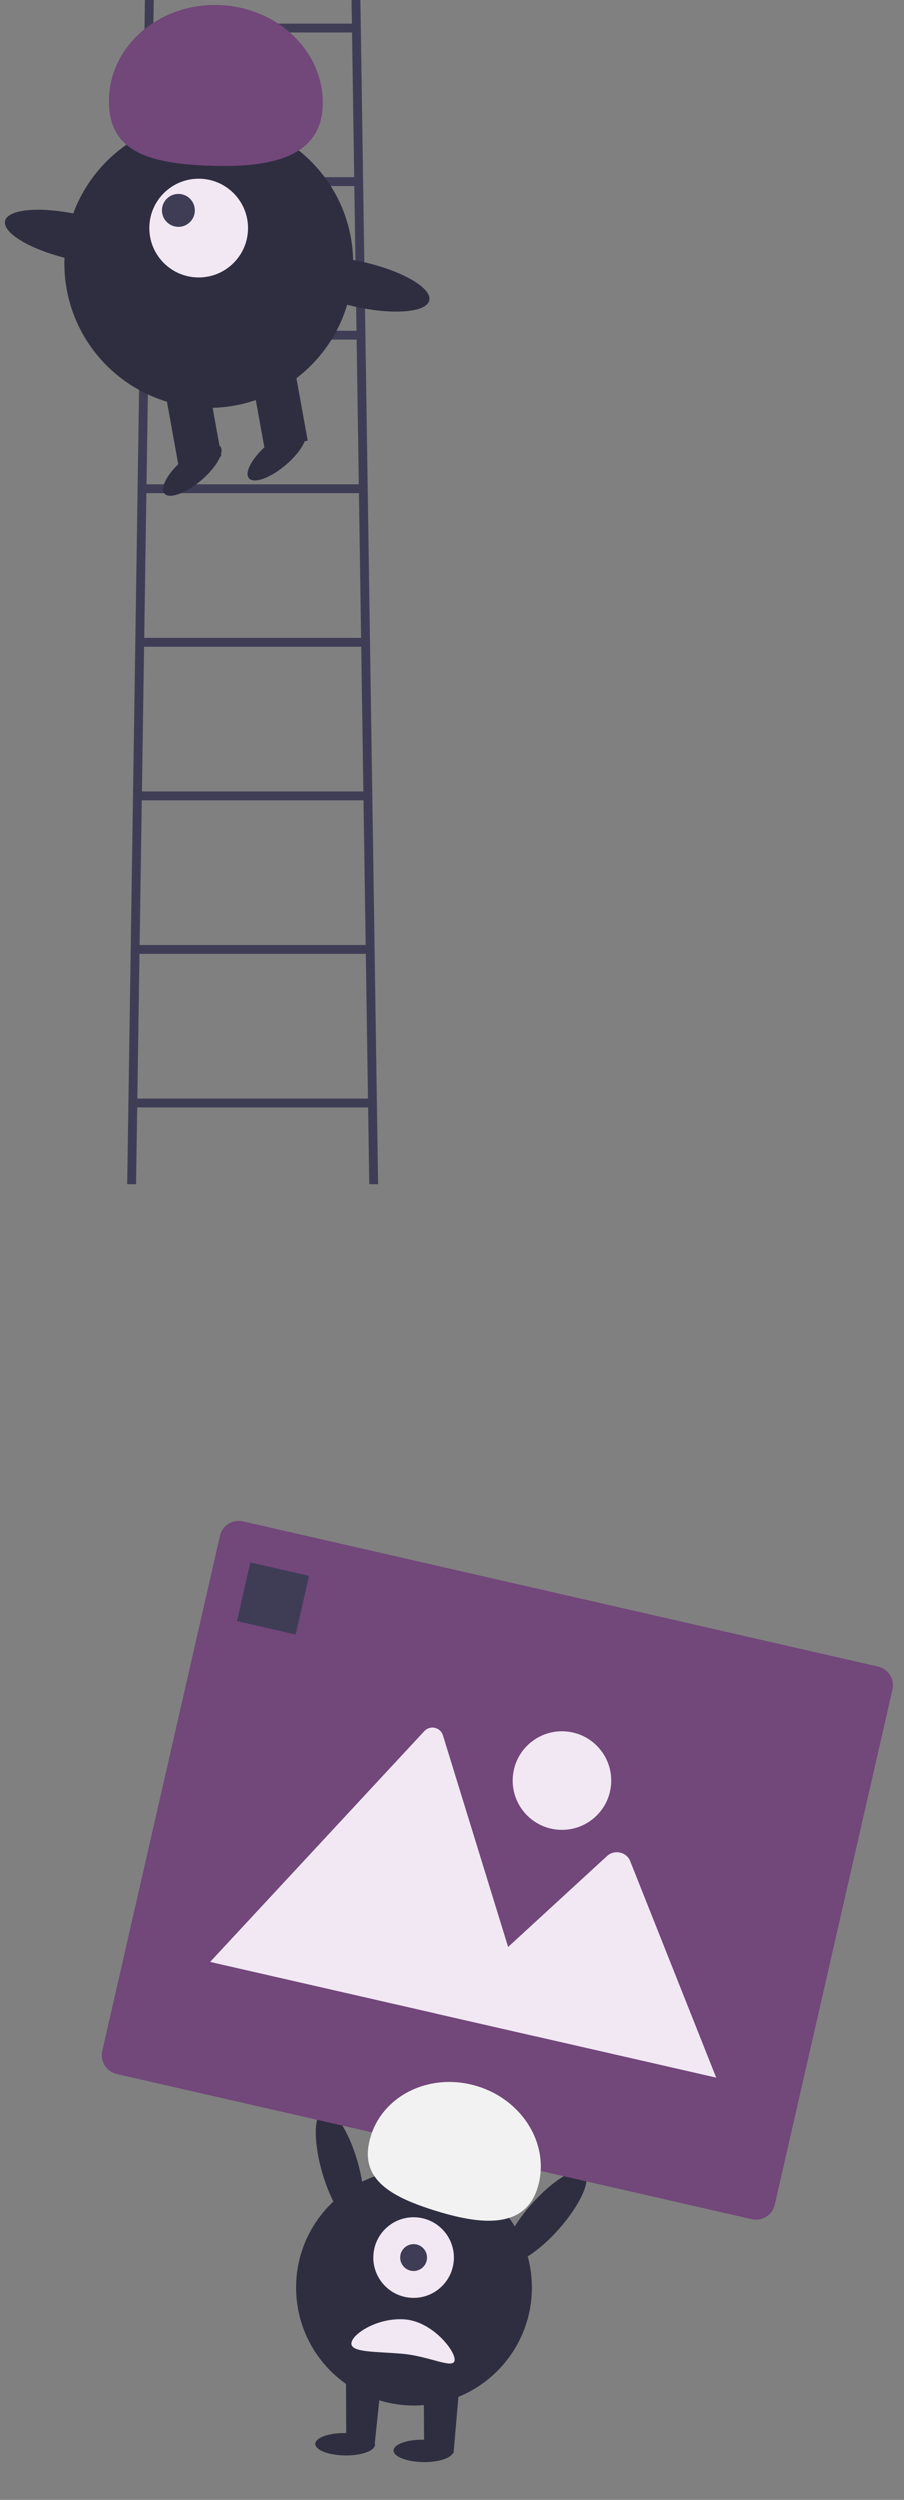 <svg width="263" height="727" viewBox="0 0 263 727" fill="none" xmlns="http://www.w3.org/2000/svg">
<rect x="0" y="0" width="263" height="727" fill="#808080" stroke="none"/>
<path d="M107.428 344.388H110.004L104.851 0H102.275L102.378 6.871H44.631L44.734 0H42.157L37.004 344.388H39.581L39.915 322.059H107.094L107.428 344.388ZM103.714 96.188H43.295L43.924 54.106H103.085L103.714 96.188ZM103.753 98.765L104.382 140.847H42.627L43.256 98.765H103.753ZM104.421 143.424L105.051 185.506H41.958L42.588 143.424H104.421ZM105.089 188.082L105.719 230.165H41.29L41.92 188.082H105.089ZM105.757 232.741L106.387 274.824H40.622L41.251 232.741H105.757ZM102.416 9.447L103.046 51.529H43.963L44.593 9.447H102.416ZM39.954 319.482L40.583 277.4H106.426L107.055 319.482H39.954Z" fill="#3F3D56"/>
<path d="M60.741 118.618C83.944 118.618 102.754 99.809 102.754 76.606C102.754 53.403 83.944 34.594 60.741 34.594C37.539 34.594 18.729 53.403 18.729 76.606C18.729 99.809 37.539 118.618 60.741 118.618Z" fill="#2F2E41"/>
<path d="M85.453 105.64L72.894 107.914L76.968 130.416L89.527 128.142L85.453 105.64Z" fill="#2F2E41"/>
<path d="M60.335 110.187L47.776 112.461L51.849 134.963L64.409 132.689L60.335 110.187Z" fill="#2F2E41"/>
<path d="M58.516 139.698C62.999 135.902 65.479 131.462 64.055 129.781C62.632 128.1 57.844 129.814 53.361 133.611C48.879 137.407 46.399 141.847 47.822 143.528C49.246 145.209 54.034 143.494 58.516 139.698Z" fill="#2F2E41"/>
<path d="M83.111 135.246C87.594 131.449 90.073 127.009 88.65 125.328C87.226 123.647 82.438 125.362 77.956 129.158C73.473 132.954 70.993 137.395 72.417 139.076C73.841 140.757 78.629 139.042 83.111 135.246Z" fill="#2F2E41"/>
<path d="M57.8 80.688C65.73 80.688 72.159 74.26 72.159 66.33C72.159 58.4 65.73 51.971 57.8 51.971C49.87 51.971 43.441 58.4 43.441 66.33C43.441 74.26 49.87 80.688 57.8 80.688Z" fill="#F1E8F3"/>
<path d="M51.898 65.969C54.542 65.969 56.685 63.826 56.685 61.183C56.685 58.54 54.542 56.397 51.898 56.397C49.255 56.397 47.112 58.54 47.112 61.183C47.112 63.826 49.255 65.969 51.898 65.969Z" fill="#3F3D56"/>
<path d="M93.883 30.901C94.515 15.348 81.11 2.174 63.942 1.476C46.775 0.779 32.345 12.822 31.713 28.376C31.082 43.929 43.015 47.463 60.183 48.161C77.351 48.858 93.251 46.455 93.883 30.901Z" fill="#72477A"/>
<path d="M42.424 73.645C43.237 70.096 34.73 65.116 23.422 62.524C12.114 59.932 2.287 60.709 1.473 64.259C0.66 67.809 9.167 72.788 20.475 75.38C31.783 77.972 41.61 77.195 42.424 73.645Z" fill="#2F2E41"/>
<path d="M124.892 87.36C125.706 83.81 117.199 78.831 105.891 76.239C94.582 73.647 84.756 74.423 83.942 77.973C83.128 81.523 91.636 86.502 102.944 89.094C114.252 91.686 124.079 90.91 124.892 87.36Z" fill="#2F2E41"/>
<path d="M103.58 646.677C106.439 645.861 106.648 637.816 104.047 628.709C101.447 619.601 97.021 612.88 94.162 613.697C91.303 614.513 91.093 622.558 93.694 631.665C96.294 640.772 100.72 647.493 103.58 646.677Z" fill="#2F2E41"/>
<path d="M122.976 699.465C141.866 698.065 156.046 681.617 154.646 662.726C153.247 643.835 136.798 629.656 117.907 631.055C99.017 632.455 84.837 648.903 86.237 667.794C87.636 686.685 104.085 700.864 122.976 699.465Z" fill="#2F2E41"/>
<path d="M133.675 693.433L123.295 692.529L123.386 714.978L131.951 713.434L133.675 693.433Z" fill="#2F2E41"/>
<path d="M111.04 691.519L100.66 690.614L100.75 713.064L108.942 711.429L111.04 691.519Z" fill="#2F2E41"/>
<path d="M100.364 714.085C105.159 714.152 109.066 712.748 109.091 710.95C109.116 709.152 105.249 707.64 100.454 707.573C95.659 707.506 91.752 708.91 91.727 710.708C91.701 712.506 95.568 714.018 100.364 714.085Z" fill="#2F2E41"/>
<path d="M119.313 668.212C125.762 668.774 131.446 664.001 132.008 657.552C132.57 651.102 127.798 645.418 121.348 644.856C114.898 644.294 109.214 649.067 108.652 655.516C108.09 661.966 112.863 667.65 119.313 668.212Z" fill="#F1E8F3"/>
<path d="M119.991 660.427C122.141 660.614 124.036 659.023 124.223 656.873C124.41 654.724 122.819 652.829 120.67 652.641C118.52 652.454 116.625 654.045 116.438 656.195C116.25 658.345 117.841 660.239 119.991 660.427Z" fill="#3F3D56"/>
<path d="M162.657 648.18C168.924 641.079 172.197 633.728 169.968 631.76C167.739 629.793 160.851 633.954 154.584 641.056C148.316 648.157 145.043 655.508 147.272 657.476C149.502 659.443 156.389 655.282 162.657 648.18Z" fill="#2F2E41"/>
<path d="M102.235 681.425C102.475 678.669 110.047 673.845 117.922 674.531C125.797 675.218 132.504 683.621 132.264 686.377C132.024 689.133 124.927 685.199 117.052 684.512C109.177 683.826 101.995 684.182 102.235 681.425Z" fill="#F1E8F3"/>
<path d="M218.717 645.373L33.94 603.145C32.499 602.814 31.249 601.925 30.463 600.673C29.677 599.421 29.419 597.909 29.747 596.468L63.991 446.627C64.322 445.187 65.21 443.936 66.462 443.15C67.714 442.364 69.226 442.107 70.667 442.435L255.445 484.663C256.885 484.994 258.136 485.882 258.922 487.134C259.708 488.386 259.965 489.898 259.638 491.339L225.394 641.18C225.063 642.62 224.174 643.871 222.922 644.657C221.671 645.443 220.158 645.7 218.717 645.373V645.373Z" fill="#72477A"/>
<path d="M155.837 592.198L61.503 570.64C61.385 570.614 61.269 570.578 61.157 570.531L123.434 503.447C123.816 503.028 124.303 502.718 124.844 502.548C125.386 502.379 125.962 502.356 126.515 502.483C127.068 502.609 127.578 502.88 127.992 503.268C128.406 503.655 128.709 504.146 128.872 504.69L146.962 563.394L147.83 566.203L155.837 592.198Z" fill="#F1E8F3"/>
<path d="M208.362 604.202L126.771 585.556L147.83 566.203L149.346 564.809L176.789 539.589C177.257 539.215 177.8 538.943 178.38 538.793C178.96 538.642 179.566 538.615 180.158 538.713C180.749 538.812 181.313 539.034 181.814 539.364C182.314 539.695 182.739 540.127 183.061 540.633C183.141 540.774 183.212 540.92 183.273 541.071L208.362 604.202Z" fill="#F1E8F3"/>
<path d="M162.245 532.098C170.132 532.785 177.083 526.948 177.77 519.061C178.457 511.174 172.621 504.223 164.734 503.536C156.846 502.848 149.895 508.685 149.208 516.572C148.521 524.459 154.357 531.41 162.245 532.098Z" fill="#F1E8F3"/>
<path d="M89.922 458.276L72.842 454.372L68.938 471.452L86.019 475.356L89.922 458.276Z" fill="#3F3D56"/>
<path d="M156.356 636.372C160.192 624.256 152.46 611.003 139.088 606.769C125.715 602.535 111.764 608.924 107.929 621.04C104.093 633.156 112.734 638.5 126.107 642.734C139.48 646.968 152.52 648.488 156.356 636.372Z" fill="#F2F2F2"/>
<path d="M123.133 716.014C127.928 716.081 131.835 714.677 131.86 712.879C131.885 711.081 128.018 709.569 123.223 709.502C118.428 709.435 114.521 710.839 114.496 712.637C114.471 714.435 118.337 715.947 123.133 716.014Z" fill="#2F2E41"/>
</svg>

